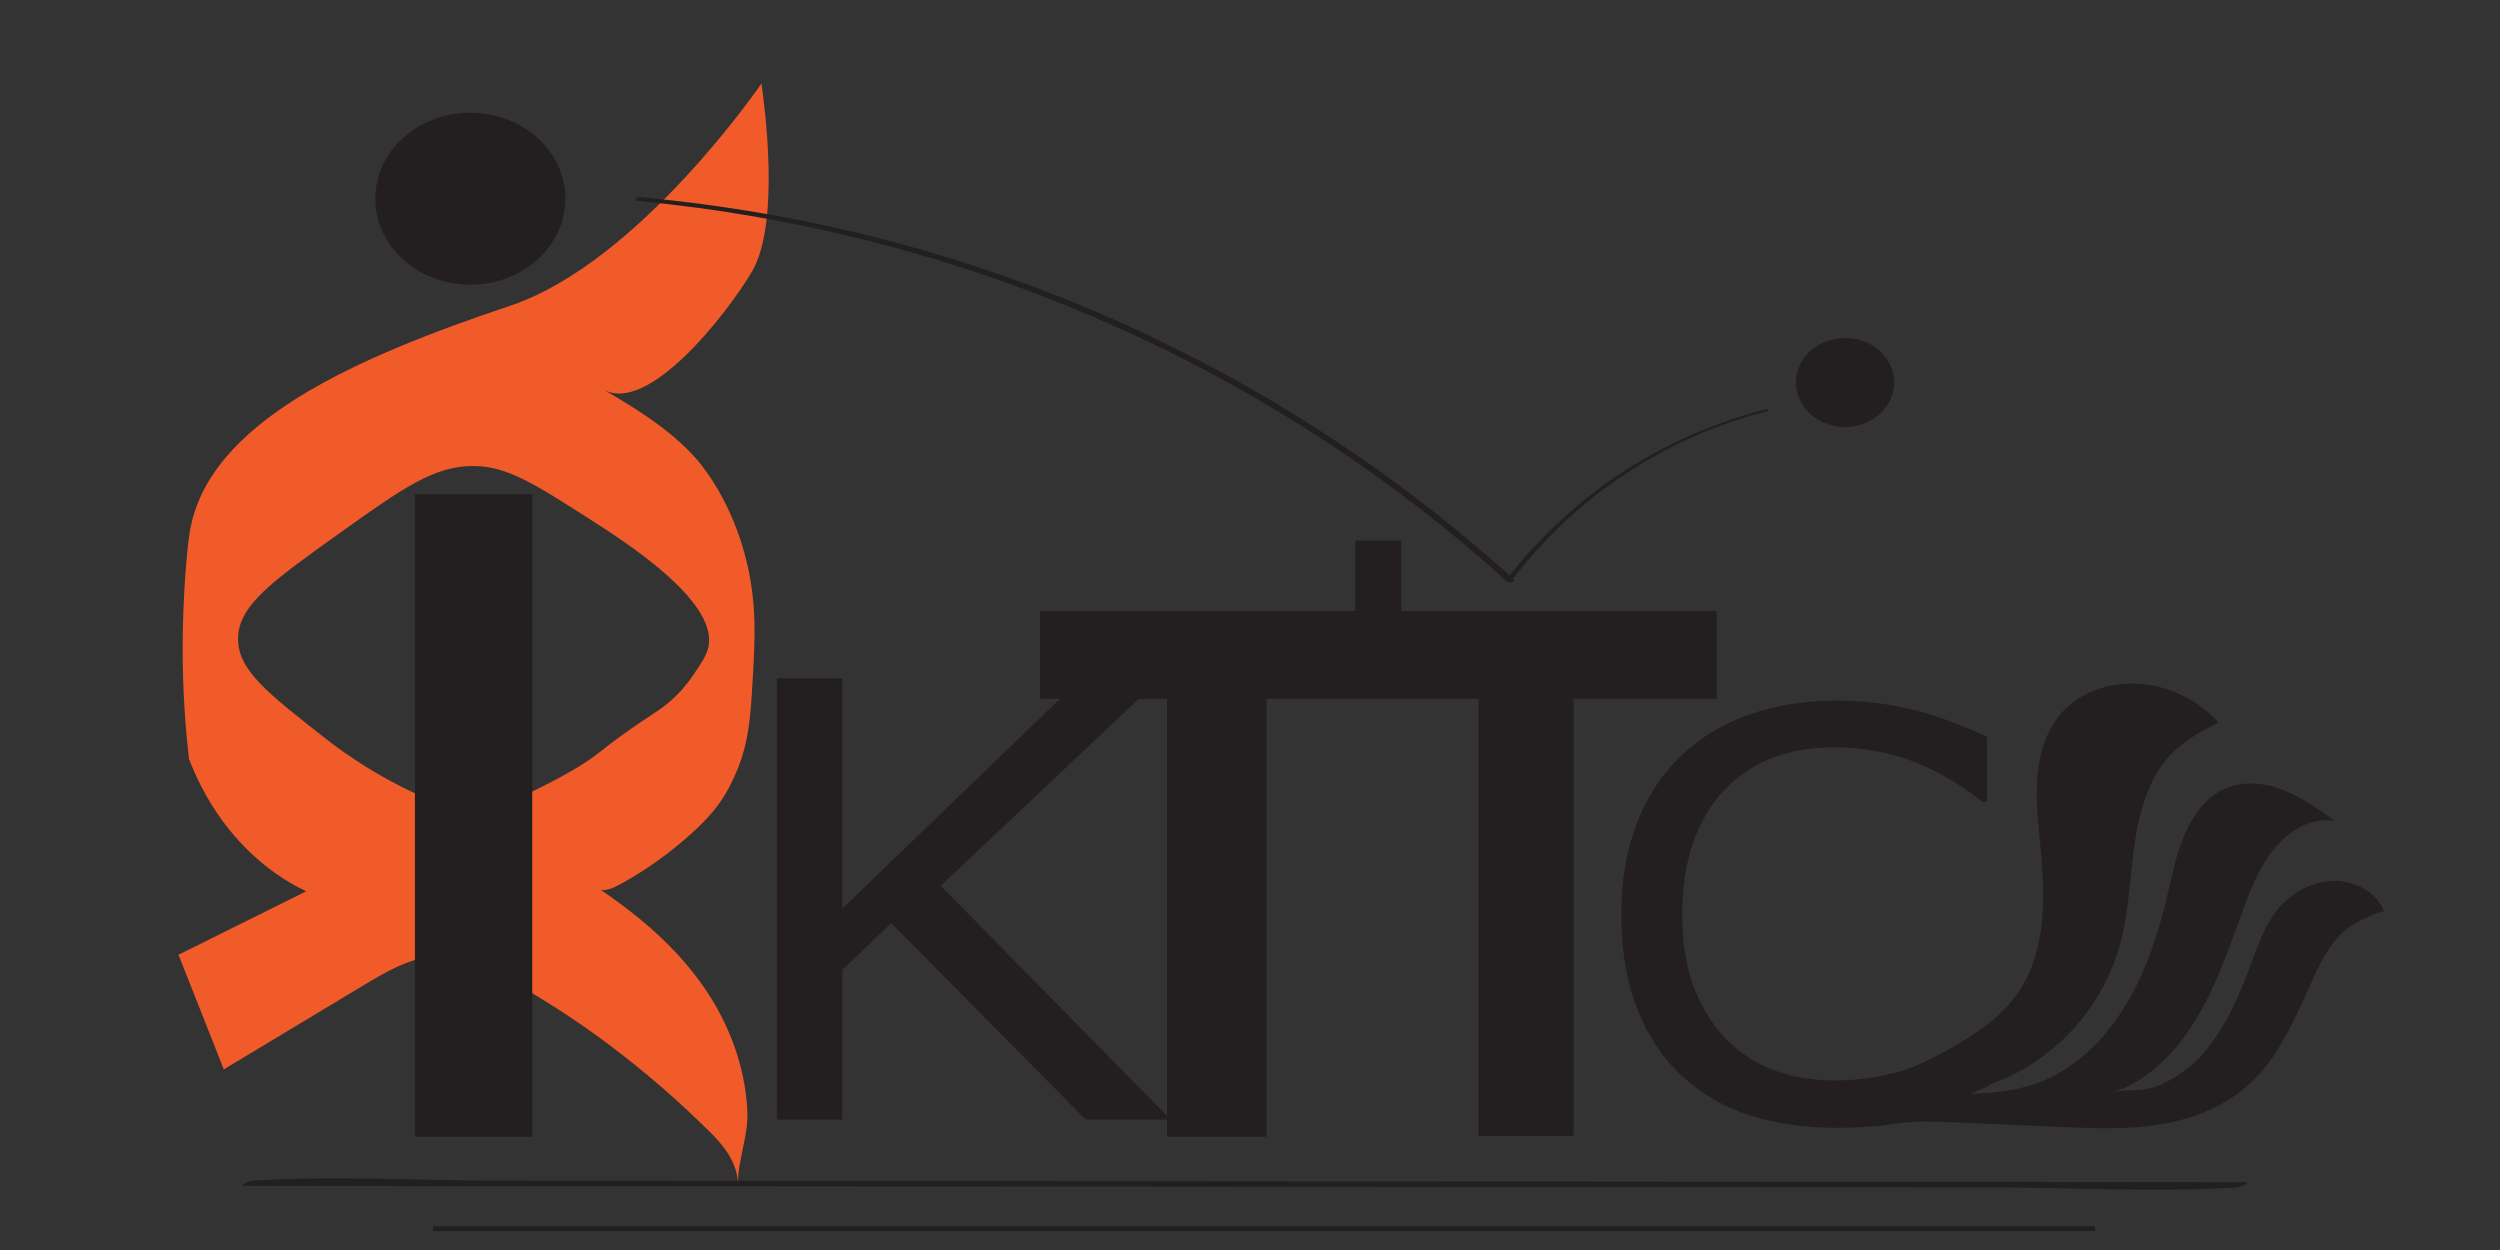 <?xml version="1.0" encoding="UTF-8" standalone="no"?>
<svg
   xmlns:dc="http://purl.org/dc/elements/1.1/"
   xmlns:cc="http://creativecommons.org/ns#"
   xmlns:rdf="http://www.w3.org/1999/02/22-rdf-syntax-ns#"
   xmlns:svg="http://www.w3.org/2000/svg"
   xmlns="http://www.w3.org/2000/svg"
   xmlns:sodipodi="http://sodipodi.sourceforge.net/DTD/sodipodi-0.dtd"
   xmlns:inkscape="http://www.inkscape.org/namespaces/inkscape"
   inkscape:version="1.0beta1 (32d4812, 2019-09-19)"
   sodipodi:docname="logo.svg"
   viewBox="0 0 700 350"
   height="350"
   width="700"
   xml:space="preserve"
   id="svg2"
   version="1.1">
  <rect x="0" y="0" width="700" height="350" fill="#333333" stroke="none"/>






  <defs
   id="defs6">
    <clipPath
   id="clipPath22"
   clipPathUnits="userSpaceOnUse">
      <path
   id="path20"
   d="M 0,792 H 612 V 0 H 0 Z"
   inkscape:connector-curvature="0" />






    </clipPath>






    <clipPath
   id="clipPath30"
   clipPathUnits="userSpaceOnUse">
      <path
   id="path28"
   d="M 124.75,628.75 H 161.5 V 603.5 h -36.75 z"
   inkscape:connector-curvature="0" />






    </clipPath>






    <clipPath
   id="clipPath58"
   clipPathUnits="userSpaceOnUse">
      <path
   id="path56"
   d="M 0,792 H 612 V 0 H 0 Z"
   inkscape:connector-curvature="0" />






    </clipPath>






    <clipPath
   id="clipPath90"
   clipPathUnits="userSpaceOnUse">
      <path
   id="path88"
   d="M 0,792 H 612 V 0 H 0 Z"
   inkscape:connector-curvature="0" />






    </clipPath>






  
          





        
          





        </defs>






  <sodipodi:namedview
   units="px"
   inkscape:current-layer="g86"
   inkscape:window-maximized="0"
   inkscape:window-y="25"
   inkscape:window-x="0"
   inkscape:cy="169.85708"
   inkscape:cx="142.60446"
   inkscape:zoom="2.4049942"
   showgrid="false"
   inkscape:document-rotation="0"
   id="namedview4"
   inkscape:window-height="847"
   inkscape:window-width="1440"
   inkscape:pageshadow="2"
   inkscape:pageopacity="0"
   guidetolerance="10"
   gridtolerance="10"
   objecttolerance="10"
   borderopacity="1"
   bordercolor="#666666"
   pagecolor="#ffffff"
   fit-margin-top="0"
   fit-margin-left="0"
   fit-margin-right="0"
   fit-margin-bottom="0" />






  <g
   transform="matrix(1.333,0,0,-1.333,-38.048,838.333)"
   inkscape:label="LOGO shru"
   inkscape:groupmode="layer"
   id="g10">
    

    

    

    

    

    

    

    

    <g
   transform="translate(30.047,-4.083)"
   id="g932">
  <g
   transform="translate(7.453)"
   id="g977">
    <g
   style="font-variant:normal;font-weight:normal;font-stretch:normal;font-size:142.138px;font-family:'Myriad Pro';-inkscape-font-specification:MyriadPro-Regular;writing-mode:lr-tb;fill:#231f20;fill-opacity:1;fill-rule:nonzero;stroke:none"
   id="text14"
   transform="matrix(1,0,0,-0.897,139.997,397.807)"
   aria-label="K">
  <path
   id="path891"
   style=""
   d="M 96.956,0 H 79.12 L 38.241,-46.014 27.97,-35.049 V 0 H 14.228 v -103.342 h 13.742 v 53.926 l 50.179,-53.926 h 16.657 l -46.153,48.582 z" />


</g>




    <g
   id="g16">
      <g
   clip-path="url(#clipPath22)"
   id="g18">
        <g
   id="g24">
          <g
   id="g26" />






          <g
   id="g38">
            <g
   id="g36"
   opacity="0.52"
   clip-path="url(#clipPath30)">
              <g
   id="g34"
   transform="translate(124.75,628.75)">
                <path
   id="path32"
   style="fill:#231f20;fill-opacity:1;fill-rule:nonzero;stroke:none"
   d="M 0,0 36.75,-25.25"
   inkscape:connector-curvature="0" />






              </g>






            </g>






          </g>






        </g>






      </g>






    </g>




    <path
   id="path40"
   style="fill:#231f20;fill-opacity:1;fill-rule:nonzero;stroke:none"
   d="M 351.617,486.193 H 209.5 v 18.456 h 142.117 z"
   inkscape:connector-curvature="0" />




    <path
   id="path42"
   style="fill:#231f20;fill-opacity:1;fill-rule:nonzero;stroke:none;stroke-width:1.012"
   d="m 257.097,394.22 h -20.916 v 94.451 h 20.916 z"
   inkscape:connector-curvature="0" />




    <path
   id="path44"
   style="fill:#231f20;fill-opacity:1;fill-rule:nonzero;stroke:none;stroke-width:1.015"
   d="m 321.573,394.398 h -19.968 v 94.477 h 19.968 z"
   inkscape:connector-curvature="0" />




    <path
   id="path46"
   style="fill:#231f20;fill-opacity:1;fill-rule:nonzero;stroke:none"
   d="m 285.381,502.56 h -9.646 v 16.881 h 9.646 z"
   inkscape:connector-curvature="0" />




    <g
   style="font-variant:normal;font-weight:normal;font-stretch:normal;font-size:123.184px;font-family:'Myriad Pro';-inkscape-font-specification:MyriadPro-Regular;writing-mode:lr-tb;fill:#231f20;fill-opacity:1;fill-rule:nonzero;stroke:none;stroke-width:0.967"
   id="text50"
   transform="scale(1.034,-0.967)"
   aria-label="C">
  <path
   id="path894"
   style="stroke-width:0.967"
   d="m 395.344,-418.693 c -2.205,0.962 -6.024,2.834 -7.828,3.676 -1.764,0.842 6.791,4.05 3.541,3.809 -6.617,0.18 -12.185,0.241 -15.073,0.762 -2.847,0.561 -7.99,0.842 -11.438,0.842 -6.496,0 -12.411,-0.902 -17.744,-2.707 -5.293,-1.845 -9.904,-4.712 -13.834,-8.601 -3.849,-3.809 -6.857,-8.641 -9.022,-14.496 -2.165,-5.895 -3.248,-12.731 -3.248,-20.511 0,-7.378 1.043,-13.974 3.128,-19.789 2.085,-5.814 5.093,-10.726 9.022,-14.736 3.809,-3.89 8.401,-6.857 13.774,-8.902 5.413,-2.045 11.408,-3.068 17.984,-3.068 4.812,0 9.604,0.581 14.375,1.744 4.812,1.163 10.145,3.208 15.999,6.135 v 14.135 h -0.902 c -4.932,-4.13 -9.824,-7.138 -14.676,-9.022 -4.852,-1.885 -10.045,-2.827 -15.578,-2.827 -4.531,0 -8.621,0.742 -12.27,2.225 -3.609,1.444 -6.837,3.709 -9.684,6.797 -2.767,3.007 -4.932,6.817 -6.496,11.428 -1.524,4.571 -2.286,9.864 -2.286,15.879 0,6.296 0.842,11.709 2.526,16.24 1.724,4.531 3.93,8.22 6.616,11.067 2.807,2.967 6.075,5.173 9.804,6.616 3.769,1.403 7.739,2.105 11.909,2.105 5.734,0 11.107,-0.982 16.12,-2.947 5.012,-1.965 10.792,-4.912 15.163,-8.842 l 5.557,1.55 z"
   inkscape:connector-curvature="0"
   sodipodi:nodetypes="ccccscccssccscccccscccscccssccc" />


</g>




    <g
   id="g52">
      <g
   clip-path="url(#clipPath58)"
   id="g54">
        <g
   transform="translate(388.93,552.643)"
   id="g60">
          <path
   id="path62"
   style="fill:#231f20;fill-opacity:1;fill-rule:nonzero;stroke:none"
   d="m 0,0 c 0,-5.16 -4.621,-9.344 -10.322,-9.344 -5.701,0 -10.322,4.184 -10.322,9.344 0,5.16 4.621,9.344 10.322,9.344 C -4.621,9.344 0,5.16 0,0"
   inkscape:connector-curvature="0" />






        </g>






        <g
   transform="translate(89.85,453.183)"
   id="g64">
          <path
   id="path66"
   style="fill:#231f20;fill-opacity:1;fill-rule:nonzero;stroke:none"
   d="M 0,0 Z"
   inkscape:connector-curvature="0" />






        </g>






        <g
   transform="translate(90.521,453.183)"
   id="g68">
          <path
   id="path70"
   style="fill:#231f20;fill-opacity:1;fill-rule:nonzero;stroke:none"
   d="M 0,0 H -0.671 Z"
   inkscape:connector-curvature="0" />






        </g>






        <g
   transform="translate(42.38,383.888)"
   id="g72">
          <path
   id="path74"
   style="fill:#231f20;fill-opacity:1;fill-rule:nonzero;stroke:none"
   d="m 0,0 c 13.85,-0.012 27.7,-0.024 41.551,-0.036 33.268,-0.03 66.537,-0.059 99.806,-0.088 40.427,-0.036 80.855,-0.071 121.282,-0.107 34.679,-0.03 69.358,-0.06 104.037,-0.091 16.898,-0.015 34.151,-1.045 51.028,-0.045 0.233,0.014 0.471,0 0.705,0 0.603,-0.001 3.272,1.156 1.886,1.157 -13.85,0.012 -27.701,0.024 -41.551,0.036 C 345.475,0.855 312.207,0.885 278.938,0.914 238.511,0.949 198.083,0.985 157.656,1.02 122.977,1.051 88.298,1.081 53.619,1.112 36.721,1.126 19.468,2.157 2.591,1.156 2.358,1.143 2.12,1.157 1.886,1.157 1.283,1.158 -1.386,0.001 0,0"
   inkscape:connector-curvature="0" />






        </g>






        <g
   transform="translate(82.017,374.917)"
   id="g76">
          <path
   id="path78"
   style="fill:#ffffff;fill-opacity:1;fill-rule:nonzero;stroke:#231f20;stroke-width:1;stroke-linecap:butt;stroke-linejoin:miter;stroke-miterlimit:10;stroke-dasharray:none;stroke-opacity:1"
   d="M 0,0 H 349.115"
   inkscape:connector-curvature="0" />






        </g>






      </g>






    </g>




    <g
   id="g84">
      <g
   clip-path="url(#clipPath90)"
   id="g86">
        <g
   transform="translate(364.316,398.821)"
   id="g92">
          <path
   id="path94"
   style="fill:#231f20;fill-opacity:1;fill-rule:nonzero;stroke:none"
   d="m 0,0 c 13.122,3.94 26.372,7.935 38.373,15.066 5.122,3.043 10.122,6.796 13.296,12.23 4.55,7.789 4.669,17.771 3.835,27.032 -0.446,4.953 -1.121,9.91 -0.926,14.884 0.194,4.974 1.341,10.064 4.146,13.925 3.026,4.164 7.724,6.5 12.474,7.214 7.749,1.165 15.913,-1.835 21.541,-7.914 C 89.074,80.523 85.335,78.552 82.435,75.396 78.033,70.605 76.088,63.651 75.102,56.865 74.117,50.079 73.917,43.123 72.234,36.511 67.608,18.326 51.356,5.205 34.493,4.364 41.815,4.341 49.328,4.355 56.176,7.258 c 6.816,2.89 12.537,8.528 16.711,15.22 4.174,6.693 6.884,14.413 8.784,22.294 1.064,4.41 1.894,8.921 3.535,13.103 1.64,4.182 4.216,8.096 7.868,10.127 3.879,2.157 8.541,1.933 12.664,0.448 4.123,-1.484 7.824,-4.123 11.474,-6.734 -4.898,0.917 -9.857,-2.057 -13.121,-6.25 C 100.826,51.273 98.932,45.995 97.078,40.834 94.366,33.28 91.581,25.665 87.361,19.037 83.141,12.408 77.296,6.761 70.275,4.659 c 2.823,0.845 6.021,0.127 8.993,1.184 3.041,1.082 5.901,2.826 8.358,5.109 5.419,5.034 8.894,12.638 11.572,19.777 1.6,4.263 3.051,8.724 5.78,12.195 2.828,3.596 6.955,5.87 11.224,6.185 4.53,0.334 9.494,-1.903 11.425,-6.506 -0.324,0.774 -6.437,-2.511 -7.033,-2.907 -5.027,-3.346 -7.261,-9.631 -9.857,-15.21 C 107.983,18.569 105.144,12.543 100.743,7.927 95.476,2.402 88.417,-0.596 81.292,-1.88 74.168,-3.164 66.9,-2.859 59.69,-2.551 39.793,-1.701 19.897,-0.85 0,0"
   inkscape:connector-curvature="0" />






        </g>






        <path
   transform="matrix(0.75,0,0,-0.75,-8.964,632.833)"
   d="M 213.271 23.182 C 213.271 23.182 179.083 73.268 142.975 85.395 C 99.908 99.857 57.912 117.912 53.088 149.188 C 52.341 154.03 51.199 166.914 51.168 180.82 C 51.139 193.85 52.052 204.688 52.928 212.324 C 53.893 214.824 55.01 217.364 56.305 219.902 C 63.374 233.75 74.173 244 85.777 249.402 C 73.852 255.332 61.925 261.261 50 267.189 C 54.229 277.889 58.46 288.589 62.689 299.289 C 75.573 291.538 88.458 283.786 101.342 276.037 C 108.199 271.913 115.29 267.716 122.775 267.576 C 129.463 267.452 135.937 270.587 142.146 274 C 162.173 285.011 181.217 299.386 198.717 316.705 C 202.473 320.422 206.499 325.113 206.723 331.461 C 206.492 324.92 209.674 318.077 209.322 310.906 C 209.013 304.606 207.702 298.48 205.68 292.822 C 198.587 272.988 183.662 259.524 168.312 249.039 C 170.176 249.251 172.004 248.358 173.742 247.414 C 180.821 243.574 187.607 238.724 193.955 232.965 C 200.05 227.436 203.583 222.707 206.641 215.049 C 209.834 207.054 210.243 199.977 210.812 190.16 C 211.448 179.207 212.021 169.361 209.23 157.541 C 205.266 140.753 197.1 130.345 193.588 126.717 C 186.139 119.023 177.486 113.886 168.93 108.824 C 181.335 116.132 203.445 87.962 210.582 75.904 C 218.613 62.34 214.134 29.25 213.271 23.182 z M 132.871 130.307 C 135.175 130.337 137.381 130.665 139.633 131.293 C 141.884 131.921 144.183 132.847 146.67 134.076 C 149.157 135.306 151.835 136.837 154.846 138.672 C 157.857 140.506 161.201 142.645 165.023 145.088 C 167.552 146.704 171.01 148.914 174.75 151.52 C 178.49 154.125 182.514 157.126 186.17 160.322 C 187.998 161.92 189.734 163.567 191.299 165.238 C 192.863 166.909 194.256 168.604 195.395 170.299 C 196.534 171.993 197.419 173.687 197.971 175.355 C 198.246 176.189 198.439 177.016 198.537 177.834 C 198.636 178.652 198.642 179.462 198.543 180.258 C 198.379 181.58 197.939 182.765 197.209 184.109 C 196.478 185.454 195.457 186.96 194.123 188.922 C 193.052 190.497 191.965 191.862 190.902 193.047 C 189.84 194.231 188.802 195.235 187.828 196.088 C 185.88 197.793 184.188 198.893 183.072 199.625 C 178.933 202.339 176.011 204.372 173.789 205.988 C 171.567 207.604 170.048 208.803 168.711 209.852 C 167.374 210.9 166.22 211.796 164.734 212.807 C 163.249 213.817 161.43 214.942 158.762 216.445 C 155.344 218.371 151.437 220.409 147.068 222.412 C 142.7 224.415 137.871 226.385 132.611 228.17 C 131.491 227.839 129.826 227.329 127.822 226.641 C 123.252 225.071 119.008 223.292 115.133 221.447 C 111.258 219.602 107.751 217.69 104.656 215.848 C 101.561 214.006 98.877 212.235 96.646 210.674 C 94.416 209.113 92.638 207.763 91.357 206.762 C 87.241 203.545 83.64 200.729 80.553 198.18 C 77.466 195.63 74.893 193.348 72.836 191.193 C 71.807 190.116 70.91 189.071 70.139 188.041 C 69.368 187.011 68.724 185.998 68.211 184.982 C 67.698 183.966 67.314 182.949 67.059 181.912 C 66.803 180.875 66.677 179.82 66.68 178.729 C 66.682 177.562 66.832 176.434 67.129 175.33 C 67.426 174.226 67.871 173.144 68.463 172.066 C 69.055 170.989 69.795 169.916 70.682 168.828 C 71.568 167.74 72.602 166.638 73.783 165.504 C 76.146 163.235 79.1 160.835 82.643 158.16 C 86.185 155.486 90.318 152.537 95.041 149.166 C 99.479 145.998 103.362 143.225 106.865 140.852 C 110.369 138.478 113.493 136.504 116.412 134.93 C 117.872 134.142 119.281 133.454 120.66 132.867 C 122.039 132.28 123.388 131.796 124.73 131.41 C 126.073 131.025 127.408 130.739 128.758 130.555 C 130.107 130.371 131.471 130.288 132.871 130.307 z "
   style="opacity:1;fill:#f15a29;fill-opacity:1;fill-rule:nonzero;stroke:none;stroke-width:1.333;stop-opacity:1"
   id="path73" />






        





        <path
   id="path104"
   style="fill:#231f20;fill-opacity:1;fill-rule:nonzero;stroke:none"
   d="m 102.841,394.22 h -24.64 v 134.974 h 24.64 z"
   inkscape:connector-curvature="0" />






        <g
   transform="translate(109.799,591.25)"
   id="g106">
          <path
   id="path108"
   style="fill:#231f20;fill-opacity:1;fill-rule:nonzero;stroke:none"
   d="m 0,0 c 0,-9.977 -8.938,-18.065 -19.963,-18.065 -11.025,0 -19.962,8.088 -19.962,18.065 0,9.977 8.937,18.065 19.962,18.065 C -8.938,18.065 0,9.977 0,0"
   inkscape:connector-curvature="0" />






        </g>






        <g
   transform="translate(309.072,511.281)"
   id="g110">
          <path
   id="path112"
   style="fill:#231f20;fill-opacity:1;fill-rule:nonzero;stroke:none"
   d="m 0,0 c -41.834,37.888 -93.334,63.957 -148.657,75.18 -11.534,2.34 -23.187,4.022 -34.903,5.126 -0.546,0.051 -1.54,-0.714 -0.568,-0.805 C -116.287,73.107 -51.911,45.233 -1.347,-0.562 -0.977,-0.897 0.381,-0.345 0,0"
   inkscape:connector-curvature="0" />






        </g>






        <g
   transform="translate(309.113,511.753)"
   id="g114">
          <path
   id="path116"
   style="fill:#231f20;fill-opacity:1;fill-rule:nonzero;stroke:none"
   d="m 0,0 c 13.266,17.14 31.865,29.423 52.883,34.784 0.843,0.215 0.734,0.669 -0.121,0.451 C 31.241,29.745 12.173,17.32 -1.429,-0.255 -1.521,-0.374 -0.266,-0.343 0,0"
   inkscape:connector-curvature="0" />






        </g>






      </g>






    </g>




  </g>




</g>






  </g>






</svg>
